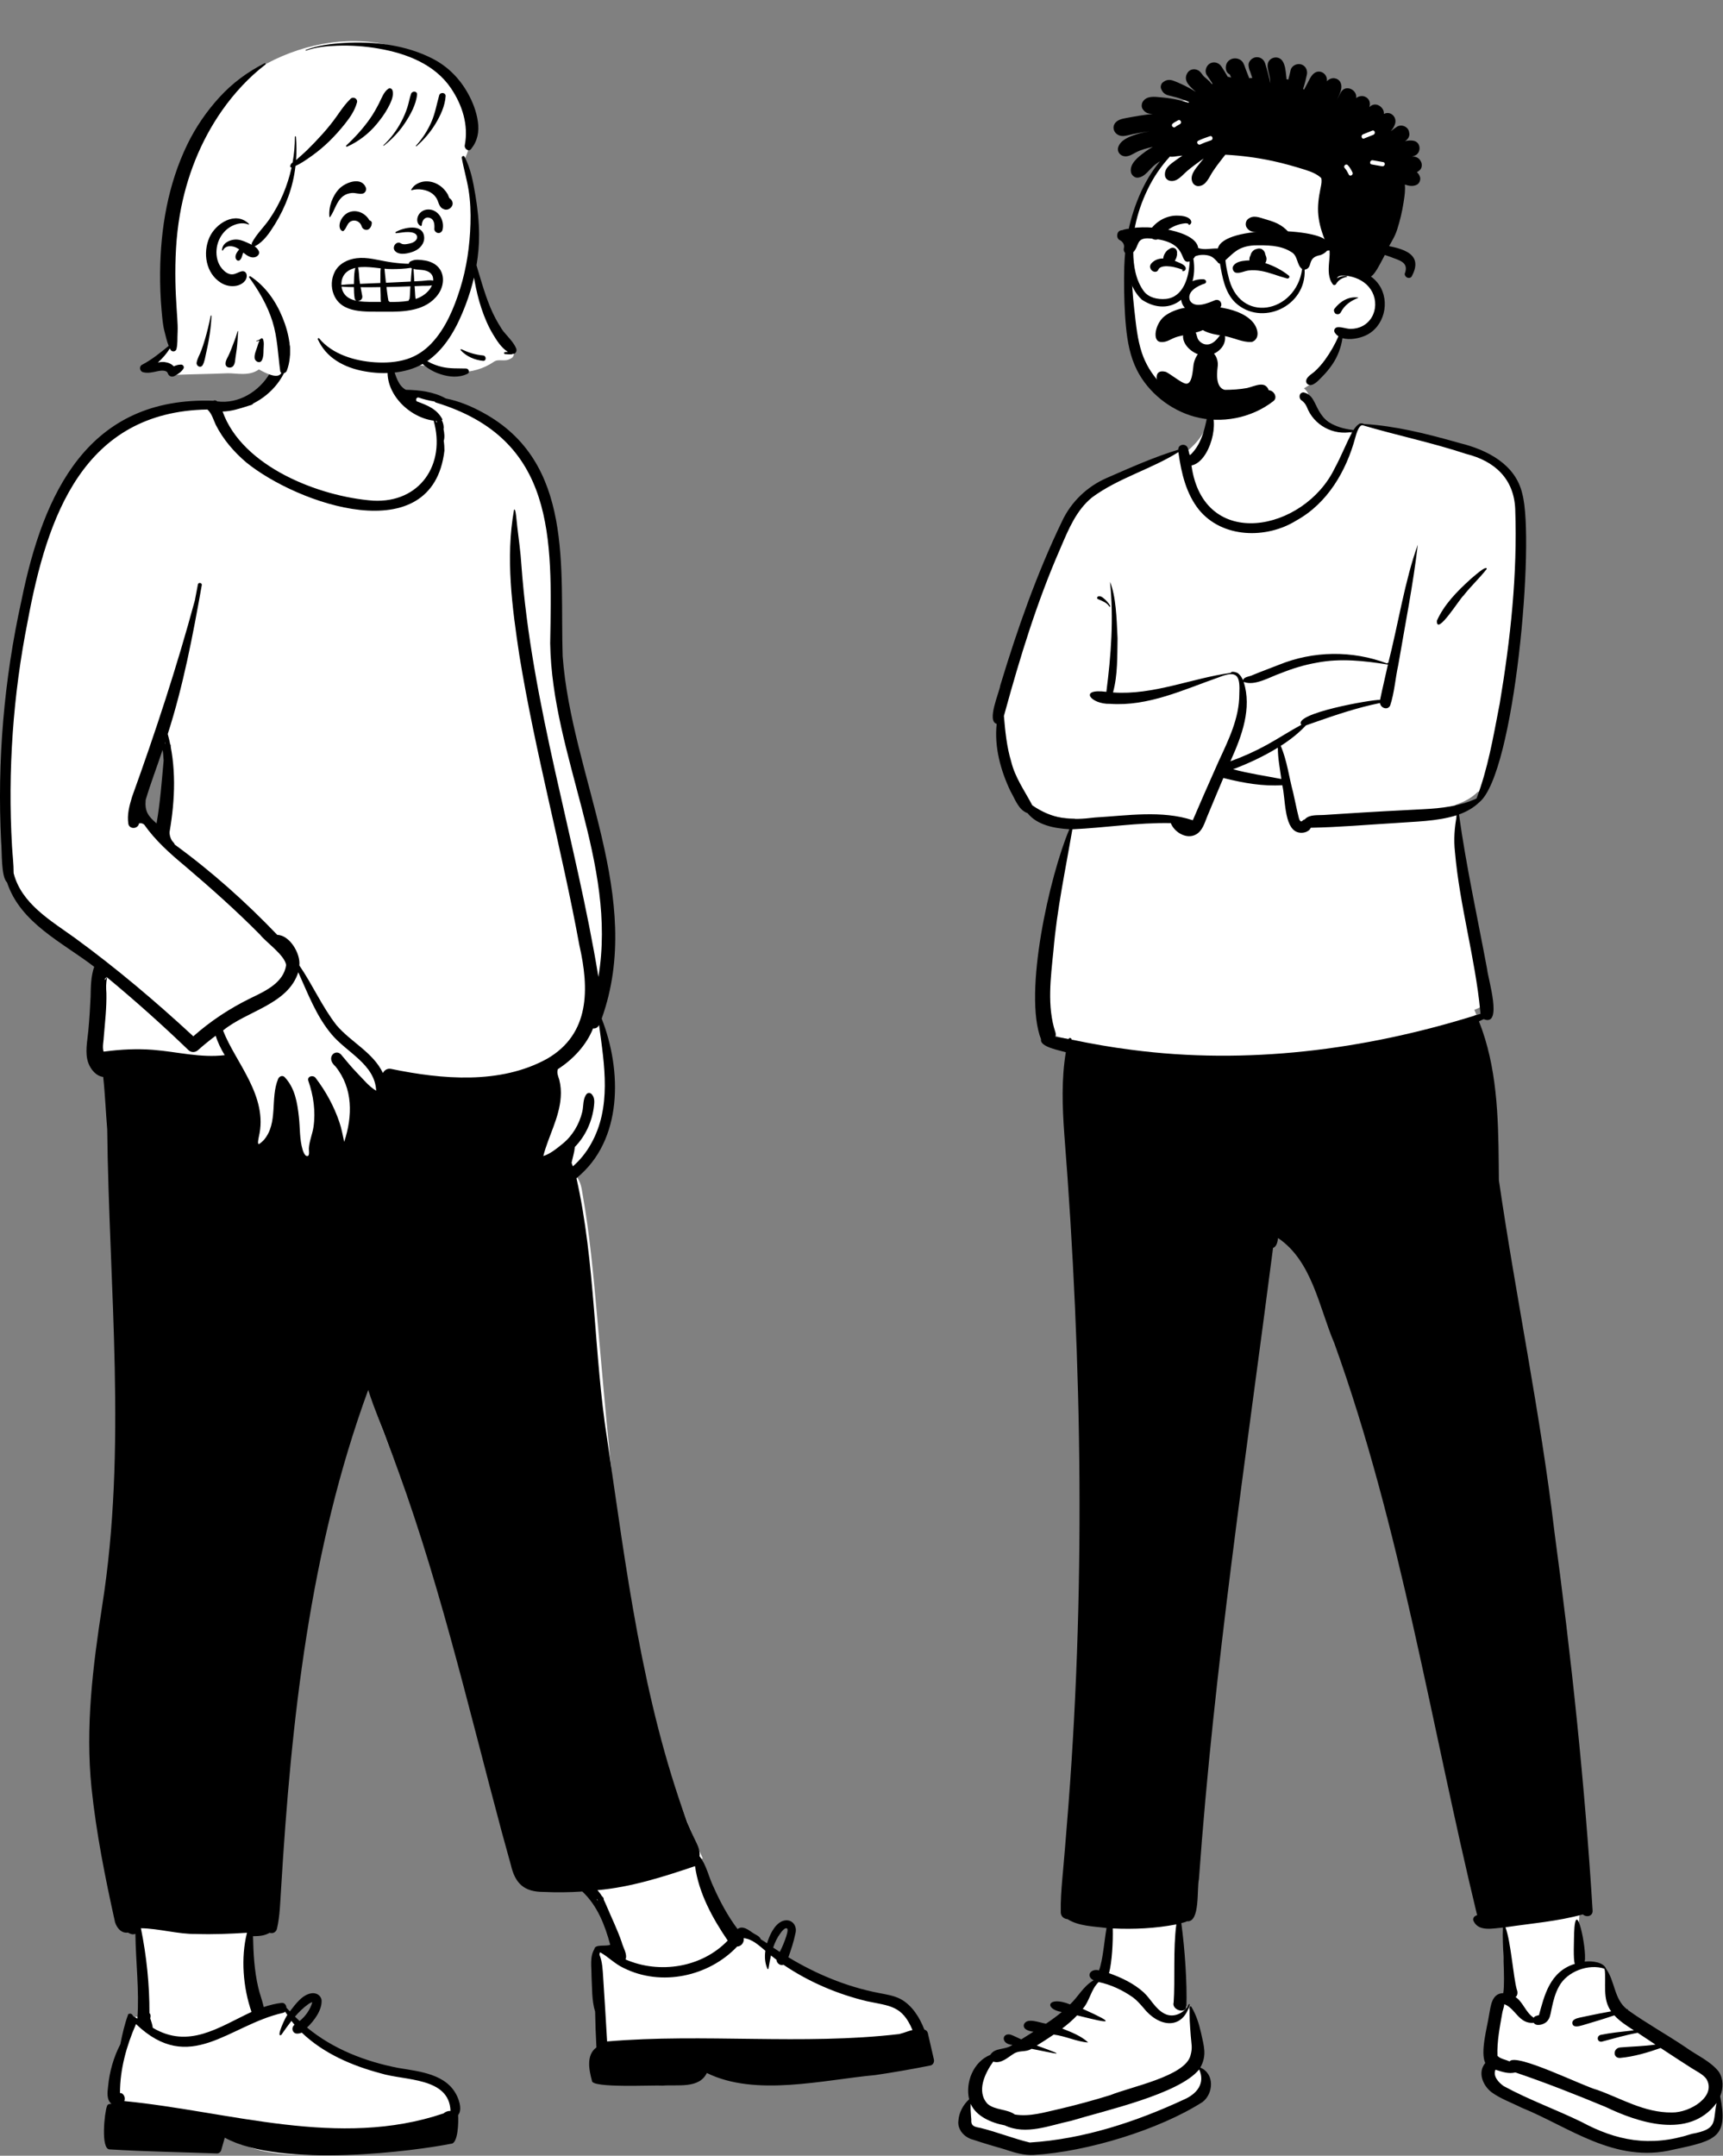 <svg width="2350" height="2939" viewBox="0 0 2350 2939" fill="none" xmlns="http://www.w3.org/2000/svg">
<rect x="0" y="0" width="2350" height="2939" fill="#808080" stroke="none"/>
<path fill-rule="evenodd" clip-rule="evenodd" d="M233.001 1018.54L231.586 1035.42L230.53 1033.44C230.38 1067.5 225.335 1101.93 219.771 1135.91C205.227 1123.95 193.271 1113.4 196.724 1092.98C205.47 1063.88 216.687 1035.49 225.755 1006.54L227.275 1014.13L233.261 1015.34L233.001 1018.54ZM1271.71 2812.67C1269.03 2800.84 1266.11 2788.31 1263.37 2776.45C1263.1 2775.44 1260.59 2775.22 1259.79 2774.95C1245.31 2739.49 1232.64 2731.41 1204.6 2726.58C1159.38 2718.4 1114.76 2700.66 1072.05 2674.38C1073.04 2670.46 1075.77 2663.71 1078.25 2656.49C1077.92 2656.61 1077.6 2656.7 1077.26 2656.77C1076.69 2656.88 1076.15 2656.9 1075.64 2656.87C1072.74 2663.67 1069.59 2669.65 1067.92 2671.85C1062.58 2668.41 1056.65 2664.63 1051.42 2660.97L1051.44 2660.9C1046.79 2657.68 1041.04 2653.69 1036.48 2651.21C1035.63 2646.49 1028.72 2645.03 1025.11 2641.91C1018.1 2636.91 1014.21 2634.32 1007.78 2640.72C993.918 2622.71 982.751 2603.66 971.773 2579.04C964.903 2564.65 961.528 2548.71 952.291 2535.86C952.468 2535.76 958.34 2533.93 958.484 2533.77C853.514 2301.17 836.696 2042.35 814.305 1793.73C809.366 1738.13 804.199 1682.02 794.571 1628.05C793.25 1619.87 792.064 1611.82 787.147 1605.31C846.137 1556.69 846.712 1462.46 818.139 1392.56C883.835 1215.3 755.06 1027.03 764.563 846.125C769.89 723.412 747.806 581.227 609.221 551.784C592.035 541.89 571.432 540.413 555.033 540.146C540.269 532.686 537.942 516.215 532.686 502.675L527.55 502.707C526.043 496.579 524.551 489.86 523.255 483.686C521.306 479.771 522.461 474.669 516.321 475.754C502.405 455.602 391.036 445.471 389.771 477.919C385.751 480.29 384.957 484.918 384.021 490.538C377.845 530.39 335.297 562.171 296.96 555.762L296.339 555.201C133.127 549.151 68.876 665.287 36.983 823.563C12.064 946.541 -3.775 1079.82 15.739 1203C34.804 1258.82 92.551 1285.68 137.227 1320.07C132.077 1333.05 131.596 1347.37 131.439 1361.42C130.85 1377.63 129.671 1393.98 128.237 1409.98C125.299 1430.25 120.543 1465.15 148.135 1467.52C158.824 1709.83 181.15 1951.51 147.035 2194.53C118.714 2328.93 129.556 2491.55 164.573 2623.05C166.593 2629.54 171.782 2635.39 178.41 2633.31C181.776 2635.49 184.405 2636.85 187.188 2634.8C188.828 2637.84 190.625 2640.76 192.568 2643.59C193.303 2679.71 197.398 2715.16 195.534 2751.52C192.754 2751.2 186.639 2748.14 184.263 2750.14L183.923 2752.91L181.661 2753.68C176.926 2767.05 173.955 2781.07 171.757 2792.39C162.176 2811.78 149.935 2846.1 156.761 2867.71C156.43 2868.09 154.592 2870.23 154.303 2870.56C152.672 2871.49 152.371 2872.74 151.973 2874.17C147.323 2875.92 146.846 2881.23 146.367 2886.67C144.038 2899.84 147.498 2911.81 148.687 2924.69L148.757 2924.6C148.757 2924.6 152.661 2929.13 152.667 2929.14C201.732 2932.12 250.047 2932.89 298.894 2934.64C302.58 2927.58 303.69 2918.04 306.46 2910.28C364.37 2952.66 464.705 2936.44 537.444 2926.04C566.984 2921.78 594.892 2917.75 619.635 2916.41C621.245 2916.19 621.36 2915.5 621.402 2914.85C621.645 2905.16 623.469 2895.21 622.559 2885.8C627.668 2880.83 625.339 2871.79 621.828 2863.84C608.917 2835.87 573.824 2832.81 545.392 2828.04C491.902 2817.66 448.89 2798.12 414.095 2768.27C416.436 2766.15 418.561 2764.07 420.497 2762.03C419.741 2761.53 418.985 2761.03 418.231 2760.52C416.4 2759.72 414.649 2758.89 413.043 2757.85C412.225 2758.31 411.2 2758.41 410.188 2757.84C406.691 2755.88 403.841 2752.99 400.519 2750.78C399.86 2751.73 399.198 2752.69 398.532 2753.7C395.346 2750.34 391.74 2746.54 388.589 2743.02C388.476 2742.04 388.732 2739.62 387.545 2739.35C378.587 2740.26 368.211 2743.28 358.84 2746.63C348.248 2711.82 342.113 2674.14 342.821 2638.56C353.237 2638.56 362.36 2638.46 370.127 2633.51C372.25 2634.08 375.208 2635.31 375.757 2631.97C378.909 2618.35 379.728 2603.92 380.521 2589.97C396.643 2326.07 421.207 2114.01 502.681 1890.45C510.505 1921.49 523.641 1953.78 535.595 1984.68C589.979 2113.82 629.159 2253.08 662.744 2388.63C675.958 2439.37 690.322 2495.12 704.509 2545.32C710.011 2569.46 721.195 2578.3 744.632 2578.1C762.692 2578.95 780.814 2578.69 798.947 2577.42C823.668 2599.96 833.805 2630.39 841.027 2657.79C835.01 2662.26 825.46 2660.58 818.425 2662.05C812.359 2671.83 814.458 2685.51 814.6 2697.57C815.552 2713.25 814.741 2730.06 819.303 2744.86C820.118 2761.05 820.219 2778.78 821.436 2797.6C808.034 2805.37 810.489 2822.55 814.94 2838.98C816.929 2843.16 888.959 2842.33 906.827 2842.16C927.823 2840.94 957.764 2846.3 964.649 2823.28C1014.64 2851.05 1090.68 2841.67 1148.92 2833.49C1191.18 2828.34 1229.47 2823.55 1270.98 2814.81C1271.41 2814.62 1272.01 2813.28 1271.71 2812.67V2812.67Z" fill="white"/>
<path fill-rule="evenodd" clip-rule="evenodd" d="M818.46 2661.6C829.724 2667.86 838.735 2677.62 850.56 2683.03C901.737 2708.68 966.525 2694.87 1005.52 2653.73C1011.02 2653.85 1015.44 2647.83 1014.27 2642.4C1025.97 2643.44 1035.19 2652.45 1043.9 2659.57C1042.71 2667.81 1043.26 2676.09 1046.59 2683.98C1046.85 2684.61 1047.98 2684.86 1048.12 2683.98C1049.13 2677.98 1050.17 2671.94 1051.53 2666.01C1053.99 2668.03 1056.48 2669.94 1059.02 2671.84C1059.24 2676.77 1064.38 2680.36 1068.58 2678.66C1103.04 2702.06 1141.98 2718.66 1182.43 2728.37C1214.08 2734.99 1230.51 2734.31 1244.55 2767.65C1239.35 2768.69 1234.23 2771.22 1226.41 2773.13C1094.09 2788.58 960.558 2771.93 828.03 2783.2C826.258 2754.05 824.673 2724.92 822.67 2695.78C821.965 2685.3 821.658 2674.72 817.59 2664.92C817.67 2663.72 817.86 2662.54 818.24 2661.62C818.31 2661.61 818.38 2661.61 818.46 2661.6ZM823.4 2589.83C823.828 2587.89 822.307 2586.26 820.8 2584.97C819.07 2582.05 817.1 2579.3 814.76 2576.98C860.717 2572.92 904.78 2558.77 947.95 2544.18C953.166 2581.31 971.678 2615.04 992.54 2645.67C957.131 2682.6 899.471 2691.59 853.12 2671.4C856.212 2664.58 849.578 2654.72 847.891 2647.67C842.077 2630.79 834.117 2614.65 827.22 2598.24C826.04 2595.53 824.8 2592.66 823.4 2589.83ZM813.94 2589.19C814.25 2589.41 814.57 2589.64 814.88 2589.84C815.07 2590.3 815.25 2590.76 815.44 2591.22C814.96 2590.7 814.47 2590.19 813.98 2589.69C813.97 2589.52 813.96 2589.36 813.94 2589.19ZM389.09 2742.34C390.01 2743.97 390.97 2745.58 391.97 2747.16C390.046 2748.36 375.545 2779.17 383.65 2774.24C388.15 2767.83 392.65 2761.37 397.5 2755.2C398.85 2757 400.24 2758.77 401.68 2760.5C396.69 2764.09 398.63 2772.5 405.24 2772.52C407.604 2772.53 409.437 2772.04 411.64 2771.22C441.221 2799.54 480.111 2816.29 519.26 2826.67C551.698 2836.85 612.799 2831.65 614.45 2877.9C611.15 2877.82 607.613 2878.89 605.1 2881.27C461.884 2929.75 313.921 2878.65 169.47 2864.49C171.463 2860.49 168.925 2853.26 163.64 2853.57C163.59 2821.18 172.541 2789.01 185.5 2759.53C258.997 2829.67 311.622 2761.06 385.76 2744.28C387.19 2743.99 388.29 2743.28 389.09 2742.34ZM426.98 2729.75C426.768 2729.75 426.228 2729.69 426.02 2729.75C423.037 2739.82 416.695 2748.89 408.62 2755.39C406.47 2753.42 404.36 2751.41 402.29 2749.37C407.68 2743.11 413.58 2737.32 420.41 2732.43C422.325 2731.12 424.562 2729.61 426.98 2729.75ZM141.2 1433.71C139.287 1426.71 141.451 1419.39 141.67 1412.27C143.31 1392.9 145.54 1373.38 145.11 1353.92C144.581 1346.92 144.433 1340.15 145.99 1333.31C145.516 1331.48 143.878 1335.82 143.39 1336.22C143.29 1335.67 143.16 1335.12 143.05 1334.57C143.83 1333.68 144.66 1332.9 145.56 1332.15C183.969 1363.93 221.194 1397.13 257.09 1431.72C260.81 1435.29 266.3 1435.07 270.05 1431.72C277.83 1424.76 285.89 1418.23 294.19 1412.08C297.06 1421.46 301.45 1430.15 306.47 1438.55C273.661 1442.56 241.287 1433.84 208.71 1431.29C186.865 1429.62 164.938 1430.65 143.24 1433.53C142.68 1433.61 141.8 1433.61 141.2 1433.71ZM213.53 1122.61C202.074 1112.71 197.273 1106.24 198.681 1090.64C205.457 1067.6 214.241 1045.19 221.74 1022.38C222.705 1027.2 222.787 1032.14 223.19 1037.02C220.54 1065.62 218.487 1094.32 213.53 1122.61ZM225.18 1014.37C225.02 1014.07 224.86 1013.77 224.69 1013.48C224.94 1012.71 225.19 1011.94 225.44 1011.17C225.35 1012.24 225.27 1013.3 225.18 1014.37ZM18.61 1190.41C18.68 1178.18 17.08 1165.87 16.37 1153.67C10.511 1051.05 17.695 947.679 37.78 846.863C64.268 704.324 113.338 561.19 282.9 558.283C288.848 563.668 290.936 571.975 294.25 579.113C304.243 598.894 318.921 616.024 335.75 630.333C405.5 687.107 589.96 751.92 606.162 614.374C606.2 610.102 605.91 605.593 605.22 601.083C606.75 596.352 606.04 590.423 604.96 585.102C605.69 581.293 604.57 576.923 602.64 572.812C602.96 572.543 603.26 572.243 603.52 571.913C595.908 557.381 582.859 552.626 568.369 547.153C566.37 545.153 568.14 541.013 571.21 542.093C577.96 544.463 584.9 546.062 591.94 547.272C592.92 547.443 593.54 547.953 593.85 548.602C758.289 598.378 752.913 733.824 750.386 876.984C752.876 1031.23 842.234 1176.03 816.16 1331.87C785.383 1143.82 724.844 960.932 711.104 769.973C710.071 752.848 707.529 735.938 705.599 718.903C704.613 711.728 703.537 691.631 701.08 694.992C689.343 760.668 698.512 828.147 708.359 893.533C730.071 1026.41 765.944 1156.43 790.22 1288.8C803.615 1347.65 805.054 1409.53 746.027 1443.56C682.227 1478.67 602.845 1471.62 533.91 1457.39C528.41 1456.09 524.25 1458.95 522.27 1462.89C508.812 1434.69 478.608 1420.81 458.95 1397.68C439.263 1372.45 426.383 1342.61 408.28 1316.24C410.12 1300.2 395.205 1274.91 378.18 1274.57C335.189 1229.69 288.69 1188.14 238.44 1151.54C237.71 1149.23 235.75 1147.93 234.37 1145.86C232.319 1142.38 230.987 1138.03 231.309 1134C238.938 1089.93 240.72 1044.2 228.79 1000.7C250.062 934.603 263.007 866.343 275.15 798.133C276.285 794.834 270.761 793.287 269.94 796.693C268.51 803.933 267.14 811.183 265.8 818.433C241.281 908.935 212.072 997.933 180.208 1086.08C176.49 1098.37 173.01 1110.64 175.11 1123.51C176.929 1131.02 188.308 1130.3 189.61 1122.6C192.156 1121.86 194.408 1122.52 196.4 1124.03C196.42 1124 196.43 1123.97 196.45 1123.95C211.696 1145.75 231.901 1163.77 252.46 1180.83C287.678 1210.77 322.22 1241.51 354.75 1274.37C362.479 1284.36 388.427 1302.2 390.261 1315.7C386.859 1339.75 361.965 1351.16 342.42 1360.56C313.986 1374.38 287.319 1391.87 263.67 1412.85C212.186 1365.25 158.547 1319.86 101.86 1278.55C69.35 1255.15 29.082 1231.95 18.61 1190.41ZM595.62 574.102C595.76 574.873 595.89 575.643 596.02 576.403C595.41 575.553 594.78 574.713 594.11 573.913C594.61 573.983 595.11 574.043 595.62 574.102ZM781.3 1590.15C780.75 1588.52 780.17 1586.9 779.59 1585.28C781.095 1578.05 783.363 1571.28 784.05 1563.67C798.63 1548.86 807.68 1528.68 810.1 1508.09C810.82 1502.04 811.24 1496.24 806.8 1491.51C805.17 1489.77 801.71 1489.58 800.11 1491.51C794.67 1498.06 796.08 1507.93 794.14 1515.92C790.059 1532.85 780.614 1548.8 767.08 1559.57C759.458 1565.8 749.725 1573.67 741 1576.06C747.809 1549.45 762.792 1524.12 764.778 1496.07C765.35 1487.85 764.83 1480.16 762.82 1472.16C761.326 1467.18 759.078 1462.85 760.85 1457.66C781.438 1444.37 799.63 1425.23 808.87 1402.1C812.157 1402.46 815.536 1401.01 817.02 1397.34C824.41 1452.03 834.38 1509.78 805.83 1559.93C799.433 1571.3 791.177 1581.62 781.3 1590.15ZM487.69 1463.52C479.652 1455.28 472.413 1446.37 465.02 1437.55C457.171 1429.41 443.784 1442.1 457.64 1454.01C481.787 1484.19 480.928 1521.82 469.46 1556.76C467.48 1547.78 465.9 1538.86 462.93 1530.05C455.56 1508.2 444.38 1487.84 430.43 1469.52C427.07 1465.11 418.37 1467.35 420.58 1473.67C427.55 1493.58 430.7 1515.61 427.54 1536.61C426.06 1546.4 421.84 1555.71 421.27 1565.65C421.08 1569.09 423.12 1577.79 417.69 1575.82C415.6 1575.06 413.74 1570.63 412.85 1567.81C408.415 1553.25 409.348 1537.83 407.65 1522.85C405.54 1503.39 402.29 1483.4 388.34 1468.62C385.28 1465.37 380.76 1467.46 379.31 1471C368.282 1497.61 379.691 1530.62 360.08 1553.96C359.1 1555.04 353.5 1560.51 352.59 1559.79C351.05 1558.57 352.71 1551.68 352.97 1550.08C366.454 1494.35 320.624 1448.09 304.25 1404.88C336.849 1378.07 392.659 1369.5 406.82 1325.54C420.031 1354.72 431.481 1385.6 452.42 1410.35C472.958 1434.93 511.468 1451.15 513.06 1487.05C503.255 1481.35 495.616 1471.51 487.69 1463.52ZM192.18 2628.87C217.375 2629.27 242.692 2637.09 267.67 2636.67C290.739 2637.49 313.838 2636.43 336.87 2635.03C328.168 2669.37 331.522 2709.64 343.03 2742.94C298.256 2763.89 257.487 2793.8 208.38 2764.59C207.84 2760.27 206.37 2755.98 204.95 2751.78C205.515 2749.46 205.945 2746.42 203.82 2744.58C203.937 2705.77 199.933 2666.92 192.18 2628.87ZM1073.67 2629.39C1076.64 2632.53 1066.05 2656.99 1063.5 2661.13C1060.48 2659.18 1057.49 2657.27 1054.52 2655.23C1056.88 2648.19 1060.06 2641.46 1064.68 2635.31C1065.93 2633.65 1070.86 2626.97 1073.67 2629.39ZM1265.4 2771.55C1264.91 2769.43 1262.88 2767.5 1260.67 2766.96C1254.31 2750.52 1244.13 2734.08 1228.38 2725.43C1218.87 2720.5 1208.33 2719.07 1197.96 2717.01C1154.44 2708.52 1113.07 2691.28 1075.28 2668.45C1078.99 2657.95 1082.47 2647.53 1084.7 2636.64C1088.34 2624.46 1078.65 2614.27 1066.5 2619.38C1055.82 2624.18 1049.36 2638.89 1046.18 2649.42C1043.49 2647.57 1040.65 2645.72 1037.73 2644.04C1036.21 2639.79 1031.19 2637.98 1027.32 2635.57C1021.29 2631.55 1013.19 2624.51 1005.94 2629.96C992.832 2612.48 982.326 2593.09 973.46 2573.16C966.495 2559.12 963.84 2543.15 954.08 2530.61C955.45 2521.93 950.138 2513.26 946.591 2505.54C943.3 2498.49 940.16 2491.36 937.2 2484.16C875.779 2317 853.926 2137.77 828.145 1962.36C809.601 1844.27 812.418 1723.11 786.25 1606.36C849.817 1554.67 848.31 1459.26 820.64 1388.73C879.747 1223.55 779.531 1059.12 767.42 894.583C763.531 774.507 783.509 630.322 658.685 562.534C642.88 553.813 625.902 546.774 608.14 543.283C591.705 534.04 572.118 531.788 553.51 531.423C543.009 525.72 540.028 512.63 536.259 502.113C535.23 498.323 532.92 494.053 532.51 490.173C532.47 489.833 531.95 489.693 531.86 490.083C517.285 528.501 554.038 568.644 591.43 573.483C608.288 632.94 572.829 685.949 508.928 682.581C434.939 677.032 330.346 636.203 303.6 561.053C315.393 560.833 326.617 557.153 337.74 553.652C340.31 552.476 343.888 552.652 345.47 550.043C371.037 537.192 390.76 513.019 395.02 484.602C394.84 484.743 394.53 484.953 394.04 485.263C394.48 484.983 394.88 484.683 395.24 484.373C395.6 480.013 395.65 475.653 395.23 471.283C393.27 469.513 390.49 468.553 387.26 469.203C377.42 471.183 377.22 481.553 375.64 489.333C374.22 496.343 371.56 502.793 367.98 508.973C353.397 533.757 325.499 551.001 296.31 547.253C294.98 546.053 293.11 545.463 291.3 546.062C291.43 546.173 291.57 546.283 291.7 546.383C120.275 540.091 59.115 671.779 29.262 818.736C5.407 926.576 -4.006 1037.63 1.55 1147.94C2.909 1160.7 1.232 1195.46 9.56 1202.96C27.864 1258.63 85.225 1284.79 128.48 1318.08C123.917 1331.17 123.816 1345.1 123.58 1358.81C122.9 1374.48 121.85 1390.14 120.42 1405.77C119.13 1419.87 115.44 1435.7 120.55 1449.42C123.81 1458.08 131.108 1467.11 140.76 1468.26C143.356 1491.92 144.199 1515.86 146.24 1539.53C148.68 1756.37 173.47 1974.37 139.247 2190.02C126.637 2271.92 116.259 2354.87 124.85 2437.74C131.297 2499.31 143.491 2560.22 156.889 2620.58C159.33 2628.56 165.64 2636.15 174.54 2634.78C177.608 2636.64 181.343 2638.07 184.67 2636.45C185.137 2675.02 190.134 2713.52 187.37 2752.11C185.52 2751 183.65 2749.91 181.77 2748.85C180.689 2746.54 178.526 2744.31 175.92 2745.69C175.35 2745.43 174.61 2745.93 174.74 2746.52C169.987 2759.41 166.786 2773.43 164.149 2786.97C154.894 2804.78 149.279 2824.63 147.41 2844.69C146.493 2852.52 145.154 2862.64 152.03 2868.24C149.642 2868.33 146.676 2868.52 145.96 2871.3C142.577 2879.6 137.05 2930.61 149.61 2930.38C198.27 2933.35 247.15 2934.14 295.87 2935.89C298.52 2935.99 301.05 2933.94 301.73 2931.43C303.28 2925.74 304.95 2920.08 306.57 2914.41C383.92 2956.86 568.639 2932.13 615.24 2922.65C624.84 2922.65 625.462 2892.75 624.84 2883.63C630.26 2876.76 626.86 2865.26 623.53 2858C609.479 2827.52 572.675 2824.26 543.5 2819.38C498.482 2810.71 454.377 2793.7 418.79 2764.26C428.394 2755.15 439.778 2740.09 438.551 2726.35C437.27 2720.37 431.9 2717.05 426.02 2717.41C412.629 2718.53 402.879 2732.63 395.33 2742.29C393.75 2740.62 392.2 2738.94 390.66 2737.24C390.49 2733.65 388.1 2730.15 383.92 2730.65C375.64 2731.64 367.59 2733.66 359.71 2736.34C357.76 2727.27 354.16 2718.41 352.15 2709.3C346.843 2686.47 345.592 2663.12 345.09 2639.73C354.761 2639.58 360.317 2639.11 367.83 2635.13C371.91 2636.33 376.53 2634.82 377.79 2629.35C381.9 2611.58 382.12 2593.22 383.37 2575.06C397.268 2344.79 422.31 2112.88 502.21 1894.95C510.544 1921.22 521.517 1946.55 530.9 1972.45C596.445 2143.26 637.197 2321.98 684.55 2498.34C688.56 2513.15 692.63 2527.94 696.8 2542.7C702.622 2567.87 714.82 2579.46 741.561 2579.35C759.12 2580.17 776.715 2579.97 794.26 2578.8C814.99 2598.4 825.027 2624.6 832.29 2651.39C826.998 2654.04 811.343 2650.15 810.65 2657.32C804.086 2668.07 806.885 2681.94 806.759 2693.95C807.733 2710.07 806.902 2727.15 811.689 2742.59C811.957 2758.86 812.597 2775.13 813.46 2791.39C799.143 2801.73 803.429 2822.3 807.36 2836.85C806.548 2847.17 891.865 2842.52 904.02 2843.43C924.032 2841.78 953.52 2848.01 964.11 2826.23C1030.48 2858.91 1122.45 2835.64 1193.93 2829.02C1219.11 2825.32 1244.18 2820.95 1269.13 2815.96C1272.75 2815.23 1274.5 2811.1 1273.75 2807.82C1271.01 2795.72 1268.19 2783.64 1265.4 2771.55Z" fill="black"/>
<path fill-rule="evenodd" clip-rule="evenodd" d="M664.617 424.844C660.653 418.982 651.108 376.442 645.011 369.899C645.471 344.769 652.418 257.762 632.575 218.65C636.749 214.429 647.841 178.074 645.011 164.331C654.359 135.549 594.306 89.836 571.451 77.483C465.23 20.524 311.308 83.397 263.001 188.912C233.972 252.457 233.437 323.603 230.155 391.978C229.767 406.614 228.422 421.364 228.437 435.982C230.536 448.827 240.721 461.908 233 472.589C224.471 478.488 207.233 492.86 214.908 501.01C219.406 504.755 226.591 502.582 231.472 506.183C233.957 507.573 235.507 510.62 238.413 511.083C264.959 510.075 283.691 509.989 310.319 508.913C321.976 508.531 339.727 513.462 353.107 503.646C399.845 529.642 380.295 491.927 389.746 465.075C418.526 474.806 475.856 505.837 506.533 506.839C531.462 509.92 554.773 495.402 579.281 498.707C609.728 510.018 645.41 512.533 673.299 493.395C680.259 488.383 688.002 494.189 696.774 488.776C713.823 480.623 673.221 433.889 664.617 424.844Z" fill="white"/>
<path fill-rule="evenodd" clip-rule="evenodd" d="M629.822 215.312C629.444 213.141 632.435 211.522 633.592 213.722C641.997 229.703 645.364 248.211 648.341 265.863C651.348 283.701 653.335 301.613 653.445 319.721C653.529 333.65 652.264 347.74 649.889 361.679L650.178 362.671V362.671C650.711 364.493 651.25 366.314 651.794 368.133L652.614 370.861C654.2 376.099 655.702 381.361 657.331 386.586C660.732 397.491 664.313 408.427 668.699 418.98C672.979 429.278 678.184 439.209 684.371 448.491C690.334 457.439 699.797 465.005 703.998 474.943C705.462 478.406 703.297 482.984 699.253 482.431C698.99 482.748 698.589 482.978 698.045 483.026C694.905 483.3 691.962 483.039 688.829 482.745C687.08 482.581 687.083 480.19 688.829 480.026C690.16 479.901 691.456 479.791 692.751 479.716C683.791 474.407 677.399 464.04 672.288 455.553C665.72 444.649 660.759 432.735 656.715 420.687C652.562 408.317 649.621 395.689 647.258 382.867C646.987 381.391 646.729 379.914 646.481 378.435C643.495 391.128 639.65 403.589 635.093 415.565L634.455 417.232C623.949 444.466 609.721 471.961 586.056 489.961C584.982 490.777 583.885 491.552 582.779 492.31L584.125 493.082C585.465 493.847 586.785 494.581 588.076 495.183C592.858 497.414 598.049 499.115 603.184 500.32C613.79 502.811 624.928 502.097 635.748 502.444C639.297 502.558 641.316 507.879 637.688 509.607C625.737 515.298 612.829 514.09 600.493 510.086C594.389 508.103 588.661 505.328 583.362 501.705C581.171 500.208 578.627 498.36 576.479 496.224C552.812 509.466 523.396 510.948 497.054 506.212C483.365 503.75 470.1 499.255 458.429 491.566C447.203 484.172 439.201 474.81 433.488 462.681C432.981 461.606 434.39 460.267 435.255 461.318C453.2 483.113 484.082 492.207 511.25 493.937C525.746 494.861 540.575 494.093 554.512 489.756C567.733 485.64 579.077 478.096 588.549 468.063C607.748 447.726 619.252 420.06 627.514 393.731C636.502 365.088 640.782 334.952 641.665 304.976C642.112 289.789 641.549 274.474 639.164 259.455C636.798 244.56 632.407 230.144 629.822 215.312ZM360.771 86.282C362.042 85.636 362.937 87.317 361.859 88.144C339.482 105.305 319.442 127.065 303.222 150.096C273.309 192.573 254.125 241.727 245.291 292.803C240.075 322.966 238.713 353.586 239.234 384.151C239.441 396.292 240.134 408.397 240.905 420.505L241.776 433.927C242.181 440.18 242.518 446.38 242.257 452.664L242.186 454.116C241.772 461.428 242.491 468.799 240.657 475.932C239.716 479.59 234.557 480.166 232.689 476.973C232.323 476.348 231.981 475.703 231.649 475.052C227.271 482.192 221.601 488.575 215.31 494.277C218.317 493.637 221.353 493.229 224.47 493.602C229.411 494.194 233.843 496.102 236.979 499.446C240.092 498.043 243.293 497.077 246.974 497.057C249.685 497.043 251.718 500.248 250.171 502.629C247.085 507.381 242.779 510.045 237.886 512.678C234.419 514.544 230.28 512.948 229 509.258L228.926 509.034C227.485 504.366 219.821 505.12 216.205 505.842L215.141 506.059C208.41 507.46 201.837 509.252 194.98 507.404C190.557 506.211 189.401 499.553 193.665 497.343C207.135 490.363 218.443 480.987 230.064 471.573C227.498 465.282 226.041 458.253 224.361 451.856C221.996 442.852 221.305 433.164 220.451 423.915C218.828 406.33 218.209 388.554 218.383 370.9C218.972 311.272 229.17 251.459 255.219 197.464C266.631 173.811 281.623 151.924 299.344 132.551C316.96 113.292 337.535 98.084 360.771 86.282ZM339.916 378.296C339.225 377.338 340.574 376.071 341.52 376.692C362.001 390.145 376.214 410.573 385.385 433.014C394.463 455.231 400.037 482.444 391.084 505.612C389.659 509.302 382.834 510.672 382.135 505.612C379.014 483.016 378.529 460.388 371.666 438.42C364.862 416.643 353.22 396.701 339.916 378.296ZM324.036 451.652C324.148 451.253 324.8 451.322 324.772 451.752C324.259 459.72 323.911 467.785 322.909 475.709C322.422 479.56 321.778 483.386 321.23 487.228C320.668 491.168 320.753 495.146 318.462 498.511C315.426 502.972 307.36 501.717 307.631 495.578C307.818 491.343 309.764 488.625 311.587 484.908C312.756 482.525 313.775 480.062 314.758 477.587L316.218 473.875C319.12 466.514 321.897 459.277 324.036 451.652ZM287.361 430.545C287.485 429.918 288.496 430.069 288.466 430.694C287.919 441.972 286.647 453.123 284.655 464.236C283.747 469.301 282.688 474.338 281.567 479.361L281.084 481.513C279.886 486.803 279.113 493.022 276.429 497.748C273.747 502.471 267.379 499.041 268.204 494.28C269.168 488.722 272.579 483.131 274.562 477.793C276.392 472.865 277.992 467.85 279.487 462.811C282.634 452.204 285.215 441.398 287.361 430.545ZM355.657 461.855L355.896 461.61C356.828 460.597 358.218 461.272 358.663 462.341C360.485 466.722 359.573 471.888 359.443 476.539L359.419 477.554C359.322 482.265 359.389 486.678 357.253 491.027C354.659 496.308 347.824 493.028 347.295 488.33C346.717 483.203 349.142 478.184 350.708 473.382C351.703 470.33 352.428 467.156 353.941 464.386C352.647 464.609 351.355 465.056 350.172 465.379C349.642 465.522 349.442 464.744 349.948 464.564C351.904 463.872 354.112 463.352 355.657 461.855V461.855ZM628.316 477.402C627.691 476.703 628.47 475.772 629.281 476.15C639.021 480.699 648.131 483.658 658.878 484.627C663.535 485.047 663.564 492.363 658.878 491.939C647.662 490.929 635.907 485.9 628.316 477.402ZM285.641 323.709C294.216 304.42 321.344 287.309 339.535 305.247C339.876 305.582 339.529 306.313 339.034 306.108C327.719 301.419 313.867 307.383 306.036 315.913C299.823 322.679 296.09 331.367 295.349 340.524C294.608 349.689 296.799 359.255 302.886 366.344C306.079 370.063 310.391 373.583 315.465 374.03C320.588 374.481 324.858 370.873 329.701 369.893C333.352 369.155 336.108 371.446 336.466 375.045C337.255 382.988 329.347 388.319 322.492 389.614C315.118 391.006 307.592 389.485 301.238 385.489C280.716 372.583 276.289 344.748 285.641 323.709ZM478.186 134.646C481.915 131.082 488.258 134.625 486.882 139.709C483.956 150.529 477.737 159.674 470.847 168.354C464.218 176.705 457.116 184.73 449.504 192.199C441.942 199.619 433.726 206.485 425.091 212.618L422.49 214.46C416.371 218.774 409.888 223.137 403.038 226.244C401.384 240.494 398.148 254.554 393.252 268.015C388.537 280.977 382.537 293.504 375.267 305.227L374.223 306.906C367.543 317.613 359.509 329.578 348.173 335.447C347.833 335.624 347.492 335.732 347.156 335.795C349.692 337.486 351.835 339.613 353.109 342.669C354.505 346.015 351.587 349.172 348.79 350.277C342.875 352.614 337.105 348.658 331.788 344.438C331.563 344.944 331.351 345.455 331.169 345.97C329.98 349.34 329.63 352.784 326.564 355.02C325.107 356.083 323.312 355.132 322.395 353.928C319.389 349.978 322.501 344.597 325.144 341.369C325.51 340.923 325.888 340.499 326.277 340.092C325.16 339.271 324.07 338.543 323.014 337.984C316.805 334.696 307.601 334.113 304.026 341.392C303.752 341.951 302.891 341.662 302.891 341.084C302.9 332.143 312.059 327.287 320.007 326.627C325.814 326.145 331.431 328.182 336.658 330.553L337.633 331.001C339.578 331.904 341.582 332.756 343.5 333.709C343.188 332.886 343.193 331.918 343.684 330.958C349.695 319.219 360.017 309.673 367.461 298.801C374.843 288.015 381.181 276.472 386.24 264.419C391.15 252.72 394.997 240.654 397.687 228.347C396.801 228.53 395.802 227.741 395.865 226.816C396.015 224.578 397.11 222.562 399.033 221.703C401.151 210.127 402.232 198.355 402.169 186.488C402.164 185.568 403.497 185.601 403.575 186.488C404.511 197.039 404.587 207.693 403.8 218.285C408.802 213.683 414.077 209.308 418.893 204.584C426.14 197.476 433.151 190.178 439.914 182.609C446.814 174.887 453.336 166.881 459.3 158.41L462.421 153.968C467.22 147.158 472.149 140.419 478.186 134.646ZM468.777 58.62C509.933 56.051 553.887 61.109 590.855 80.428C611.158 91.037 626.851 107.072 638.064 127.027C644.759 138.943 649.838 152.138 651.762 165.704C653.738 179.643 651.418 192.072 642.518 203.152C638.983 207.552 633.029 202.637 633.9 198.135C639.228 170.591 630.586 143.377 615.259 120.574C593.018 87.484 554.177 72.785 516.36 66.228C497.78 63.008 478.935 61.662 460.085 62.317C445.714 62.817 430.972 64.156 417.334 68.991C416.759 69.195 416.53 68.299 417.084 68.088C433.352 61.875 451.512 59.698 468.777 58.62ZM529.815 120.903C531.934 119.56 534.526 120.938 535.254 123.117C537.822 130.799 532.44 140.948 528.84 147.596C524.766 155.119 519.527 162.153 514.117 168.76C503.294 181.974 489.069 193 473.459 199.93C472.503 200.355 471.389 199.201 472.266 198.385C484.344 187.138 495.295 175.08 504.775 161.553C509.433 154.906 513.318 147.894 517.028 140.691C520.348 134.245 523.47 124.925 529.815 120.903ZM599.032 129.953C600.386 125.225 608.098 126.03 607.779 131.137C606.954 144.33 600.73 157.573 593.967 168.754C587.003 180.267 578.184 190.527 568.075 199.388C567.577 199.825 566.895 199.152 567.346 198.659C576.068 189.111 583.113 178.235 588.33 166.399C593.541 154.58 595.508 142.248 599.032 129.953ZM560.703 127.817C562.178 123.706 569.238 124.011 568.805 128.914C567.615 142.392 559.705 156.517 552.379 167.649C544.605 179.46 534.682 189.865 523.592 198.604C523.177 198.931 522.59 198.389 522.995 198.007C532.956 188.622 541.034 177.781 547.429 165.689C550.693 159.519 553.431 153.094 555.593 146.457C557.593 140.317 558.532 133.869 560.703 127.817Z" fill="black"/>
<path fill-rule="evenodd" clip-rule="evenodd" d="M486.427 352.019C501.197 350.223 515.513 354.754 529.951 357.038C537.575 358.244 545.207 359.144 552.922 359.478C554.474 359.546 556.026 359.586 557.579 359.618C557.724 358.248 558.489 356.99 560.146 356.237C563.544 354.693 566.263 353.997 569.994 354.146C573.409 354.281 576.836 354.633 580.198 355.25C586.304 356.372 592.437 358.918 596.904 363.341C607.24 373.576 605.667 390.016 597.68 401.163C581.179 424.199 551.061 425.268 525.267 424.968L522.887 424.936C499.401 424.6 465.798 428.109 455.128 401.33C451.204 391.482 451.749 380.067 456.554 370.622C462.284 359.356 474.346 353.489 486.427 352.019ZM559.79 390.374L559.58 390.382C548.751 390.8 537.925 391.095 527.09 391.286C527.414 394.075 527.745 396.864 528.124 399.647C528.42 401.836 528.738 404.023 529.069 406.208C529.209 407.133 529.724 408.569 529.578 409.485L529.526 409.847V409.847C530.082 410.099 530.587 410.505 530.962 411.095C531.093 411.299 531.188 411.504 531.282 411.709C539.694 411.775 548.746 411.612 557.321 410.08L557.338 409.893V409.893C557.494 408.795 557.95 408.056 558.555 407.549C559.158 404.048 559.103 400.318 559.336 396.844C559.481 394.687 559.638 392.531 559.79 390.374ZM518.815 391.434C511.01 391.567 503.202 391.67 495.399 391.574L491.856 391.52V391.52C492.604 395.542 493.418 399.55 494.095 403.599C494.801 407.819 491.095 410.502 487.887 410.394C488.247 410.453 488.606 410.514 488.967 410.565C498.989 411.985 509.395 411.608 519.566 411.597C519.018 408.396 519.24 404.785 519.158 402.113L519.143 401.7C518.987 398.276 518.878 394.855 518.815 391.434ZM465.8 390.696C466.071 392.788 466.598 394.835 467.386 396.74C470.718 404.792 478.356 408.549 486.437 410.131C485.035 409.646 483.922 408.48 483.641 406.483C482.94 401.518 482.688 396.47 482.669 391.428C477.037 391.376 471.367 391.255 465.8 390.696ZM589.162 388.977C585.152 389.925 580.492 389.491 576.558 389.67C572.872 389.838 569.185 389.984 565.499 390.134C565.673 392.655 565.842 395.176 566.026 397.696C566.263 400.954 566.286 404.396 566.908 407.64C574.326 405.102 580.973 401.034 585.959 394.527C587.201 392.907 588.314 391.004 589.162 388.977ZM484.733 365.229C478.058 366.813 471.74 370.159 468.345 376.281C466.33 379.913 465.443 384.218 465.614 388.461C471.255 387.803 476.994 387.553 482.705 387.347C482.724 386.316 482.748 385.286 482.779 384.259L482.867 381.626C483.023 376.603 483.101 370.297 484.733 365.229ZM519.282 365.842L516.344 365.511C508.182 364.579 500.024 363.601 491.862 364.162C490.681 364.243 489.482 364.372 488.28 364.549C489.722 369.766 489.601 375.894 490.204 381.058C490.437 383.055 490.731 385.036 491.057 387.009L492.473 386.942V386.942C501.231 386.467 509.998 386.174 518.763 385.826C518.762 384.176 518.771 382.526 518.797 380.875L518.83 379.224C518.93 375.007 518.658 370.257 519.282 365.842ZM560.268 365.172C551.719 366.555 542.884 366.849 534.487 366.86C531.134 366.864 527.781 366.657 524.431 366.36C524.649 368.148 524.763 369.956 524.927 371.719C525.258 375.282 525.636 378.839 526.047 382.393L526.414 385.502V385.502C537.187 385.013 547.96 384.483 558.73 383.935L560.25 383.854V383.854L560.676 377.878C560.966 373.893 561.286 369.909 561.736 365.942L561.398 365.819V365.819C561.001 365.656 560.624 365.431 560.268 365.172ZM563.98 366.656C564.451 372.29 564.712 377.948 565.058 383.592L572.159 383.212C573.342 383.147 574.525 383.081 575.709 383.013C580.31 382.747 586.222 381.351 590.771 382.653C591.119 378.509 589.936 374.471 586.204 371.687C579.652 366.797 571.309 368.538 563.98 366.656ZM539.72 316.286C550.294 310.217 576.823 304.015 578.503 323.085C579.276 331.86 572.766 339.132 565.164 342.376L564.879 342.496C557.749 345.433 545.112 348.751 538.942 342.381C533.807 337.079 540.618 327.573 546.999 331.917C550.278 334.148 557.18 332.504 560.84 331.442L561.069 331.375C565.017 330.212 570.282 326.49 568.649 321.617C567.204 317.306 561.056 316.519 557.205 316.379C551.458 316.173 545.864 317.51 540.169 317.945C539.267 318.015 538.989 316.705 539.72 316.286ZM583.519 285.621C597.87 284.948 606.797 300.651 603.497 313.518C602.927 315.738 600.449 317.917 598.057 317.668L597.454 317.612C597.148 317.583 596.84 317.544 596.558 317.466C594.286 316.835 592.251 314.468 592.416 312.014L592.46 311.299C592.795 305.22 592.137 298.217 584.93 296.746C578.817 295.497 575.404 301.394 575.331 306.821C575.318 307.785 574.237 308.458 573.387 307.94C568.968 305.245 568.203 299.883 569.891 295.266C572.03 289.416 577.384 285.909 583.519 285.621ZM477.024 288.989C487.467 285.497 498.734 291.076 503.791 300.329C505.565 300.844 507.336 302.214 507.09 304.313C506.734 307.331 506.198 309.234 504.11 311.523C500.843 315.104 494.725 313.273 493.367 308.865L493.31 308.666C491.767 302.968 485.509 299.209 479.808 301.203C473.148 303.533 473.341 310.582 468.669 314.689C468.12 315.172 467.462 315.249 466.804 314.93C461.842 312.527 462.733 305.294 464.502 301.155C466.823 295.723 471.332 290.891 477.024 288.989ZM462.801 257.207C471.264 248.553 493.331 240.179 499.12 256.159C500.223 259.203 497.875 263.307 494.713 263.938C489.535 264.971 484.941 262.718 479.797 263.122C475.633 263.451 471.29 264.846 467.96 267.431C458.74 274.591 456.711 286.702 450.286 295.815C449.974 296.259 449.366 296.072 449.309 295.549C447.846 282.281 453.532 266.684 462.801 257.207ZM573.167 248.688C578.783 246.7 585.142 246.87 590.787 248.633C596.474 250.41 601.694 253.785 605.716 258.194C607.541 260.195 609.23 262.404 610.584 264.755C611.304 266.001 612.06 268.575 612.878 270.108C617.301 272.668 619.192 278.501 615.232 282.65L615.053 282.832L614.523 283.359C612.394 285.471 609.184 286.386 606.278 285.543C599.775 283.657 598.984 278.524 596.733 273.075C595.246 269.476 592.698 266.292 589.609 263.952C582.309 258.426 570.339 256.665 561.55 259.27C561.082 259.409 560.532 258.811 560.866 258.378C562.531 256.216 563.491 254.441 565.721 252.697C567.984 250.927 570.455 249.648 573.167 248.688Z" fill="black"/>
<path fill-rule="evenodd" clip-rule="evenodd" d="M1323.79 2865.57C1317.9 2841.8 1326.56 2822.83 1351.41 2808.83C1353.55 2803.17 1401.58 2784.82 1439.74 2757.89C1474.03 2733.7 1498.9 2700.48 1499.94 2698.64C1499.94 2698.64 1507.65 2680.71 1508.53 2672.61C1512.74 2633.79 1510.31 2608.34 1512.91 2596.26C1495.37 2593.96 1452.26 1455.03 1459.23 1417.28C1447.81 1414.77 1435.7 1412.13 1424.82 1405.69C1423.95 1405.46 1425.37 1402.94 1425.33 1402.47C1398.02 1348.84 1439.92 1166.51 1466.18 1116.03C1445.33 1115.49 1417.86 1112.65 1404.95 1095.24C1398.84 1093.23 1394.98 1089.72 1392.02 1084.09C1388.6 1078.73 1385.43 1073.1 1382.58 1067.33C1368.68 1038.46 1360.11 1006.41 1364.75 974.611C1363.86 974.331 1359.31 974.302 1359.09 973.029C1358.64 965.21 1360.08 958.321 1362.43 950.937C1386.29 867.763 1415.01 785.875 1452.97 707.57C1472 665.659 1511.36 650.366 1552.14 634.632C1571.76 626.922 1591.39 618.025 1611.86 612.975C1612.12 611.543 1610.9 607.184 1613.58 607.539C1616.9 608.231 1616.24 613.56 1617.47 616.55C1664.82 577.788 1634.79 557.814 1663.34 536.585C1692.88 521.25 1728.91 520.627 1761.48 523.946C1773.5 524.294 1783.11 529.71 1785.95 541.807C1796.28 566.835 1820.48 585.256 1846.88 590.903C1849.07 587.019 1855.06 575.88 1858.42 579.396C1896.56 580.698 1954.37 594.698 1990.07 605.172C2025.9 614.323 2062.15 631.031 2071.52 669.966C2088.53 739.347 2061.47 1024.48 2017.08 1079.39L2015.64 1079.42C2007.77 1087.47 1997.07 1093.37 1984.95 1097.33C1985.23 1123 1993.32 1148.07 1997.34 1173.17C2006.41 1218.7 2013.38 1264.29 2023.47 1310.06C2023.52 1315.16 2042.73 1384.95 2023.79 1370.96C2019.88 1372.88 2015.09 1374.97 2010.88 1376.77C2031 1422.64 2040.21 1496.64 2038.79 1553.31C2038.43 1587.05 2039.83 1616.61 2047.39 1651.17C2103.39 1943.95 2152.76 2598.82 2153.92 2607.58C2154.99 2615.94 2147.9 2661.36 2153.92 2673.34C2159.26 2683.98 2182.04 2677.7 2186.4 2681.8C2197.72 2700.24 2192.54 2711.98 2201.82 2730.39C2206.58 2734.65 2217.23 2743.97 2220.72 2750.52C2227.79 2757.33 2344.88 2834.17 2340.13 2845.83C2340.13 2845.83 2340.66 2851.42 2340.84 2852.63C2350.83 2910.72 2334.2 2910.24 2280.42 2918.78C2201.86 2932.64 2143.15 2905.98 2076.75 2870.35C2054.69 2855.47 2023.33 2827.06 2033.53 2793.41C2033.82 2791.36 2039.87 2755.96 2042.27 2737.99C2042.27 2737.99 2035.76 2723.6 2060.95 2725.4C2056.81 2720.85 2047.71 2661.95 2050.81 2654.16C2052.78 2634.09 2049.72 2615.88 2050.69 2595.22C2040.14 2596.01 1854.93 1717.87 1738.76 1663.3C1738.04 1669.13 1739.43 1679.99 1731.69 1681.08C1695.76 1961.43 1609.36 2589.49 1605.4 2590.59C1611.35 2622.61 1611.17 2696.82 1611.28 2728.61C1612.19 2729.46 1616.38 2733.19 1617.05 2734.1C1617.19 2733.86 1619.91 2736.58 1620.05 2736.65L1620.42 2735.81C1632.66 2763.41 1650.49 2791.83 1634.73 2818.88C1646.43 2818.02 1644.55 2840.54 1645.07 2850.9C1638.41 2871.17 1448.97 2925.88 1406.64 2928.48C1392.73 2930.9 1327.96 2910.3 1315.49 2907.34C1299.34 2904.32 1315.19 2874.3 1323.79 2865.57Z" fill="white"/>
<path fill-rule="evenodd" clip-rule="evenodd" d="M1778.06 534.993C1771.93 534.802 1770.76 542.518 1774.95 545.717L1775.13 545.844C1778.7 548.379 1780.38 550.645 1782.32 554.689C1791.77 579.714 1818.43 594.067 1844.51 588.752C1835.45 605.649 1829.37 622.003 1820.3 638.614C1778.55 724.621 1641.44 752.6 1625.05 634.593C1650.17 629.739 1665.06 573.24 1648.94 556.384L1648.5 558.435C1643.86 580.565 1640.68 603.22 1623.9 619.906C1623.39 620.056 1622.9 620.101 1622.42 620.101C1621.78 617.072 1621.05 614.075 1620.13 611.136C1617.9 603.965 1606.72 605.314 1607.04 613.072C1573.58 623.266 1541.43 637.707 1509.43 651.657C1482.82 663.263 1461.07 684.023 1448.68 710.312C1413.93 782.222 1387.4 858.13 1364.27 934.492C1362.72 944.811 1345.43 983.164 1359.38 986.851C1355.96 1018.45 1364.71 1050.4 1378.24 1078.77C1384.51 1089.43 1388.94 1104.21 1401.55 1108.66C1414.64 1125.1 1438.57 1129.37 1458.5 1130.53C1431.7 1193.62 1395.28 1354.34 1419.91 1417.04C1417.72 1427.32 1446.1 1432.21 1453.69 1434.56C1447.58 1471.13 1448.91 1508.8 1451.55 1545.64C1476.26 1859.81 1480.95 2175.72 1454.95 2489.97C1453.42 2509.56 1451.77 2529.15 1450.03 2548.72L1448.98 2560.46C1447.59 2576.09 1446.42 2591.66 1446.78 2607.41C1446.89 2612.88 1451.42 2616.17 1455.96 2616.45C1471.17 2626.16 1491.61 2626.24 1509.22 2628.58C1506.11 2645.55 1504.37 2672.03 1498.93 2686.32C1487.6 2683.36 1480.29 2693.92 1491.59 2699.88C1477.69 2707.6 1470.54 2722.36 1459.41 2732.72C1428.85 2720.31 1423.16 2738.86 1448.13 2743.09C1441.34 2748.76 1434.13 2753.99 1426.68 2758.96L1426.15 2758.89C1417.34 2757.55 1400.73 2750.27 1396.56 2759.92C1394.69 2766.9 1403.31 2769.12 1409.56 2769.97C1404.02 2773.47 1398.45 2776.94 1392.89 2780.41C1388.02 2778.27 1383.2 2775.59 1378.23 2773.88C1366.02 2771.16 1364.96 2787.01 1380.91 2787.91C1370.92 2795.29 1357.13 2791.04 1350.75 2801.45C1327.39 2810.88 1316.35 2839.37 1321.8 2862.13C1313.6 2869.43 1307.84 2880.36 1307.17 2891.34C1305.59 2903.12 1314.96 2914.19 1327.65 2917.29C1341.94 2922.04 1356.44 2926.39 1370.9 2930.47L1372.42 2930.99C1384.33 2935.05 1397.35 2938.69 1409.74 2937.98C1483.25 2933.6 1581.26 2903.4 1640.09 2865.83C1654.77 2854.8 1657.33 2827.52 1637.14 2818.8C1646.44 2801.93 1642 2789.67 1638.05 2771.29C1635.31 2759.31 1631.59 2747.01 1624.86 2735.92C1624.26 2734.94 1622.83 2735.24 1622.75 2736.2C1621.87 2748.74 1623.04 2761.57 1623.97 2774.2L1624.07 2775.6C1624.91 2787.24 1626.8 2791.53 1623.64 2802.55C1616.08 2830.68 1543.19 2844.73 1514.54 2856.33C1492.06 2863.29 1469.23 2869.53 1446.08 2875.01L1444.38 2875.38C1424.84 2879.68 1404.72 2886.19 1384.14 2882.81C1373.46 2875.04 1357.44 2877.23 1346.96 2868.35C1331.14 2851.26 1343.57 2826.22 1354.66 2810.69C1365.38 2814.11 1374.54 2804.91 1382.43 2800.05L1382.72 2799.87C1390.78 2794.77 1398.82 2798.34 1406.89 2793.26L1408.71 2793.6C1438.36 2799.25 1461.32 2805.7 1414.03 2788.79C1421.82 2783.92 1429.63 2779.01 1437.19 2773.84C1452.72 2775.72 1469.74 2783.87 1484.17 2784.61C1474.46 2775.56 1461.21 2770.55 1448.72 2765.57C1455.99 2760.05 1462.91 2754.15 1469.09 2747.65L1475.01 2749.12C1511.32 2758.14 1525.59 2760.74 1476.71 2738.75C1486.32 2728.08 1487.88 2712.27 1498.45 2702.22C1515.45 2705.79 1531.07 2713.26 1544.92 2722.92C1550.52 2726.93 1554.74 2731.94 1559.17 2736.95C1580.19 2763.99 1612.74 2768.16 1622.69 2733.09C1622.86 2732.37 1621.73 2731.93 1621.41 2732.53L1621.38 2732.62C1616.62 2743.39 1601.27 2752.12 1588.45 2745.43L1588.06 2745.22C1575.53 2738.69 1569.7 2725.36 1559.83 2716.28C1546.5 2704.24 1529.8 2696.18 1512.56 2690.12C1516.74 2674.85 1518.15 2647.06 1517.68 2629.15C1546.7 2630.52 1575.91 2629.12 1604.41 2623.6C1599.85 2656.9 1602.85 2700.24 1600.75 2729.93C1597.72 2739.9 1616.18 2746.12 1618.14 2736.2C1619.22 2704.07 1616.08 2657.72 1611.19 2621.87L1613.23 2621.37C1615.17 2620.89 1617.2 2620.31 1618.86 2619.37C1637.15 2621.44 1632.16 2574.95 1635.23 2561.88C1655.87 2273.56 1699.35 1987.82 1736.3 1701.4C1741.42 1699.43 1742.33 1693.14 1743.18 1687.89C1789.74 1719.41 1799.01 1782.39 1819.86 1831.21C1910.88 2084 1951.55 2350.7 2014.63 2611.02L2014.28 2611.11C2014.03 2611.19 2014.03 2611.22 2014.55 2611.19L2014.67 2611.18V2611.2C2010.77 2611.71 2007.7 2615.8 2010.08 2619.62C2017.18 2633.95 2036.87 2628.88 2049.83 2627.97C2048.57 2650.04 2053.3 2697.67 2050.3 2717.34C2034.32 2717.64 2033.3 2735.23 2031.18 2745.69L2031.02 2746.77C2028.19 2764.64 2018.7 2798.14 2025.79 2812.59C2014.83 2825.63 2022.71 2843.36 2034.09 2852.27C2046.27 2861.26 2061.43 2866.54 2075.2 2873.47C2140 2899.65 2202.69 2950.13 2282.1 2930.71L2285.55 2929.98C2341.21 2918.22 2357.2 2912.99 2346.15 2857.91C2350.69 2846.71 2350.72 2834.45 2344.33 2824.55C2332.94 2809.93 2313.8 2801.94 2298.58 2790.83C2272.79 2773.5 2245.34 2758.35 2220.15 2740.31C2221.08 2739.5 2219.78 2739.2 2219.02 2739.34C2201.24 2725.42 2202.9 2701.32 2190.5 2684.13C2187.4 2675.27 2171.74 2673.11 2161.42 2674.34C2164.64 2657.82 2148.9 2582.66 2146.9 2635.75L2146.9 2636.51C2146.86 2644.71 2145.52 2672.07 2147.94 2677.43C2113.7 2687.89 2106.32 2720.79 2098.99 2747.34L2098.52 2747.47C2096.18 2748.08 2093.05 2748.56 2091.88 2750.86C2080.87 2743.86 2077.79 2730.09 2067.13 2722.68C2070.12 2720.34 2070.28 2715.87 2068.75 2712.41C2063.78 2694.2 2060.81 2647.86 2053.31 2627.53C2088.55 2622.25 2124.46 2619.56 2158.88 2609.98C2163.35 2614.37 2172.53 2612.81 2172.17 2604.88C2161.51 2432.05 2143.17 2259.76 2120.06 2088.17C2101.06 1927.55 2067.63 1768.98 2044.34 1609.21L2044.14 1587.28C2043.51 1521.36 2041.75 1454.46 2017.17 1392.4C2019.34 1391.45 2021.48 1390.48 2023.6 1389.45C2050.25 1400.5 2029.25 1333.37 2028.27 1321.27C2015.17 1251.13 1999.74 1180.99 1989.91 1110.41C2000.22 1106.68 2009.74 1101.39 2017.68 1093.7C2065.84 1054.5 2093.75 737.03 2076.25 673.197C2067.12 633.043 2028.4 613.317 1991.5 604.241L1986.05 602.701C1944.84 591.108 1902.92 580.604 1860.02 578.022C1858.49 576.637 1853.99 577.035 1853.41 578.191C1850.72 579.81 1848.17 582.97 1846.01 586.308C1786.46 579.464 1802.56 540.535 1778.06 534.993ZM1635.59 2821.34C1643.93 2840.28 1632.85 2854.68 1614.28 2862.64C1549.96 2892.46 1478.15 2916.43 1404.43 2921.01C1381.94 2915.57 1359.66 2906.58 1336.86 2901.01L1335.88 2900.84C1327.86 2899.36 1324.09 2897.89 1324.78 2889.55L1324.48 2886.18C1323.97 2880.19 1323.54 2874.22 1323.95 2868.23C1330.96 2885 1351.95 2894.22 1370.35 2897.6C1399.53 2911.45 1432.2 2897.37 1460.86 2891.44C1507.42 2877.28 1608.14 2855.04 1635.59 2821.34ZM2039.68 2821.74L2040.64 2822.03C2048.99 2824.61 2057.48 2827.78 2066.84 2825.45C2108.65 2839.62 2149.34 2855.7 2189.72 2872.43C2233.3 2893.29 2303.46 2917.55 2341.22 2867.13C2335.79 2893.57 2343.46 2902.62 2307.41 2909.22C2250.21 2927.87 2204.24 2918.32 2156.78 2892.83C2122 2875.92 2084.59 2862.48 2050.93 2844.1L2050.48 2843.78C2043.85 2839.05 2035.87 2830.43 2039.68 2821.74ZM2126.51 2707.89C2137.42 2687.76 2166.79 2676.7 2188.64 2684.12C2190.86 2703.54 2185.1 2725.28 2197.43 2742.15C2186.52 2744.06 2175.63 2746.27 2164.76 2748.55L2154.82 2750.65C2149.94 2751.72 2143.73 2753.55 2144.54 2758.73C2145.44 2764.45 2152.95 2762.7 2157.95 2761.26L2159.89 2760.7C2173.92 2756.56 2187.94 2752.35 2201.79 2747.63C2209.1 2755.67 2218.91 2761.97 2228.41 2768.06L2224.47 2768.51C2210.65 2770.06 2196.7 2771.47 2183.05 2774.27C2177.08 2776.04 2178.37 2784.17 2184.47 2783.52C2200.77 2779.27 2217.03 2774.46 2233.61 2771.41C2241.71 2776.77 2249.78 2782.15 2257.9 2787.49C2241.93 2789.8 2225.88 2790.01 2209.91 2791.37C2199.57 2792.32 2199.57 2806.46 2209.91 2805.64C2228.56 2803.93 2247.21 2798.41 2264.97 2792.14L2274.33 2798.29C2285.26 2805.47 2296.21 2812.63 2307.27 2819.64C2313.92 2823.88 2322.52 2827.91 2327.17 2834.05C2341.85 2857.77 2305.16 2880.44 2280.36 2880.06C2242.7 2880.46 2211.34 2860.91 2178.35 2849.2C2160.1 2844.69 2067.32 2798.24 2058.88 2810.46C2053.57 2807.91 2046.19 2806.99 2042.37 2802.79C2041.59 2783.37 2045.68 2763.02 2049.12 2743.43C2049.82 2740.01 2051.49 2735.91 2051.68 2732.4C2067.13 2738.1 2071.53 2759.67 2091.88 2757.84C2095.06 2762.92 2104.86 2760.56 2109.29 2756.52C2114.1 2752.12 2114.71 2745.93 2115.86 2740.42L2116.39 2737.89C2118.55 2727.73 2121.14 2717.33 2126.51 2707.89ZM1668.55 1060.64L1671.04 1061.27C1696.35 1067.61 1722.83 1072.19 1748.85 1070.49C1753.34 1087.5 1751 1127.97 1769.29 1134.44C1775.54 1136.8 1784.94 1134.89 1787.81 1128.51C1825.64 1127.83 1863.74 1124.45 1901.58 1122.2C1930.06 1119.96 1959.61 1120.05 1987.03 1111.4C1983.71 1128.13 1982.57 1144.56 1984.43 1161.66C1990.82 1234.63 2011.88 1305.73 2018.93 1378.38L2019.26 1381.84L2019.46 1381.73C2019.46 1381.86 2019.47 1382 2019.48 1382.13C2017.43 1382.73 2015.37 1383.35 2013.32 1383.99C2012.59 1383.62 2011.6 1383.98 2011.07 1384.68C1860.39 1431.55 1700.44 1451.9 1543.39 1431.28C1515.89 1427.84 1488.58 1423.03 1461.47 1417.33C1461.71 1414.91 1458.01 1414.27 1457.36 1416.56C1451.34 1415.51 1445.33 1414.36 1439.34 1413.59C1440.06 1411.55 1440.19 1409.35 1439.45 1407.36C1427.78 1372.34 1433.11 1332.41 1436.79 1296.09C1441.48 1240.33 1453.19 1185.63 1462.64 1130.62C1507.39 1128.58 1551.87 1121.28 1596.84 1122.19C1601.58 1134.47 1618.09 1144.78 1631.02 1137.76C1640.15 1132.83 1642.85 1122.08 1646.52 1113.2C1653.76 1095.64 1661.15 1078.14 1668.55 1060.64ZM1858.17 579.687C1905.16 593.57 1953.31 603.484 1999.87 618.892C2038.57 628.535 2064.99 652.817 2066.62 694.227C2069.81 782.935 2060.09 872.091 2045.41 959.509L2044.64 963.457C2036.5 1005.59 2029.2 1048.46 2013.82 1088.61C1991.36 1099.05 1965.87 1102.02 1941.31 1103.23C1905.46 1105.06 1869.61 1106.93 1833.8 1109.28L1805.71 1111.1C1797.57 1111.63 1786.24 1110.23 1780.12 1116.57C1779.57 1117.46 1778.47 1117.35 1777.63 1117.9L1777.47 1118.02C1776.57 1118.63 1775.67 1120.1 1774.38 1119.82C1772.29 1119.17 1771.49 1114.99 1770.99 1113L1770.95 1112.82C1768.22 1102.14 1766.24 1091.24 1763.73 1080.51C1757.98 1059.4 1755.51 1037.09 1746.78 1016.88C1759.28 1008.91 1771.04 999.793 1781.13 988.979L1793.3 984.694C1822.4 974.482 1851.83 964.588 1882.17 958.467C1882.9 965.125 1892.45 968.932 1896.01 961.964C1901.92 944.211 1903.02 924.936 1907.09 906.639C1916.34 852.049 1927.32 797.658 1933.72 742.633C1916.09 791.368 1906.95 851.184 1893.48 903.854C1892.85 903.491 1891.99 903.702 1891.96 904.565C1844.25 886.521 1791.28 887.255 1744.19 906.403C1732.4 911.134 1720.42 915.382 1708.68 920.261C1704.68 922.524 1696.7 922.385 1695.35 927.333C1693.91 923.975 1691.97 920.83 1689.4 918.709C1688.6 917.054 1679.48 914.101 1678.59 917.375C1625.09 924.716 1573.08 947.988 1518.04 944.059C1524.56 920.281 1523.79 894.602 1524.22 870.044L1524.09 867.279C1522.96 843.087 1522.14 813.146 1513.94 793.238C1519.18 843.356 1515.37 893.558 1508.97 943.21C1470.15 938.202 1488.02 960.4 1513.88 959.567C1566.06 963.326 1614.22 940.248 1662.24 923.43C1688.47 912.944 1691.45 921.825 1690.28 946.748C1690.25 979.197 1675.56 1008.81 1662.25 1037.6L1656.27 1051.05C1646.33 1073.42 1636.52 1095.66 1626.87 1118.3C1584.68 1104.31 1537.17 1111.99 1493.47 1114.53C1460.11 1118.72 1436.17 1117.24 1407.95 1097.94C1397.77 1078.5 1384.37 1060.06 1379.12 1038.13C1373.04 1018.03 1371.02 996.971 1369.24 976.14L1370.84 970.312C1391.4 895.524 1414.16 821.102 1445.26 749.868L1446.94 745.943C1457.48 721.273 1468.19 695.386 1489.52 678.106C1525.31 651.676 1569.58 639.953 1607.21 616.436L1607.45 618.156C1611.27 645.133 1617.86 673.099 1635.13 694.804C1667.03 733.979 1727.27 735.081 1768.1 709.638C1810.57 686.155 1836.05 642.432 1848.45 596.729L1848.59 596.227C1849.75 592.154 1852.98 579.821 1858.17 579.687ZM1742.82 1019.35C1742.85 1033.72 1745.69 1047.88 1747.6 1062.06C1725.52 1057.7 1703.51 1054.66 1681.79 1048.77C1702.95 1040.78 1723.5 1031.15 1742.82 1019.35ZM1795.99 903.483C1828.19 897.18 1861.15 900.95 1892.99 906.027C1889.53 922.109 1885.58 938.046 1882.28 954.149C1870.87 953.626 1762.72 972.779 1774.93 988.154C1758.96 996.692 1743.84 1006.73 1727.95 1015.45C1711.97 1024.22 1695.33 1031.76 1678.16 1037.89L1679.06 1035.87C1693.84 1002.86 1707.64 965.72 1696.26 929.647C1711.57 935.791 1732.46 922.593 1747.29 917.655C1763.04 911.337 1779.25 906.353 1795.99 903.483ZM2027.79 775.674C2027.68 769.652 2009.08 786.919 2006.65 788.712L2005.18 790.039C1987.34 806.236 1969.71 824.054 1959.76 846.279C1959.04 868.121 1991.59 815.208 1996.1 811.976C2005.95 799.302 2017.94 788.296 2027.79 775.674ZM1513.13 827.087C1518.16 828.744 1504.43 811.677 1499.07 812.922C1496.94 812.611 1495.09 815.7 1497.45 816.763L1498.63 817.28C1504.12 819.664 1509.74 821.7 1513.13 827.087Z" fill="black"/>
<path fill-rule="evenodd" clip-rule="evenodd" d="M1878.8 176.785C1873.74 171.362 1867.28 167.322 1860.21 166.031C1866.67 169.257 1872.99 172.62 1878.8 176.785ZM1888.7 223.543C1889.59 219.41 1890.19 215.238 1890.38 211.066C1889.25 212.783 1887.45 213.93 1885.42 214.522C1886.73 217.453 1887.84 220.471 1888.7 223.543ZM1550.54 288.338C1556.37 264.057 1583.59 217.354 1590.02 208.365C1597.01 186.108 1558.91 168.258 1579.63 150.853C1589.01 143 1601.41 140.221 1613.03 137.436C1693.55 118.099 1780.06 127.851 1854.74 163.41C1866.1 161.02 1877.94 165.691 1886.2 173.896C1925 212.902 1872.12 283.279 1860.55 327.252C1840.71 376.284 1881.58 384.532 1877.2 426.017C1873.79 447.449 1852.09 453.114 1833.77 456.353C1830.83 457.04 1826.91 457.143 1825.96 460.247C1822.99 478.363 1812.82 495.628 1799.15 507.344C1800.35 510.884 1799.44 515.18 1795.22 518.288C1757.06 546.652 1708.93 560.846 1661.33 558.295C1604.6 555.254 1575.26 522.738 1568.18 514.365C1529.04 461.504 1533.71 391.758 1541.7 328.761C1547.26 284.875 1540.21 331.35 1550.54 288.338Z" fill="white"/>
<path fill-rule="evenodd" clip-rule="evenodd" d="M1725.47 86.298C1723.68 80.724 1718.64 77.372 1712.86 78.064C1707.74 78.668 1702.27 83.745 1702.89 89.348C1703.01 90.429 1703.16 91.443 1703.35 92.398L1703.32 92.406V92.406L1703.3 92.408L1703.43 92.778C1703.81 94.561 1704.33 96.159 1705.11 97.67C1706.11 100.564 1707.06 103.468 1708.01 106.381C1706.64 106.323 1705.25 106.401 1703.84 106.664C1702.37 102.922 1700.9 99.19 1699.44 95.438C1697.87 91.433 1696.77 86.288 1693.67 83.189C1689.71 79.233 1682.83 78.414 1677.99 81.24C1672.89 84.222 1671.06 89.523 1672.18 95.204C1672.74 98.102 1674.68 100.119 1677.07 101.386L1677.33 101.519L1679.17 105.884C1678.61 105.641 1678.02 105.417 1677.39 105.231C1676.39 104.939 1675.42 104.754 1674.47 104.676C1671.83 99.911 1668.94 95.282 1665.95 90.741C1662.51 85.518 1655.78 83.296 1650.14 86.6C1645.1 89.552 1642.39 97.309 1646 102.405C1648.75 106.274 1651.35 110.221 1653.91 114.206C1653.48 114.284 1653.04 114.382 1652.62 114.508C1652.42 114.245 1652.22 113.982 1652 113.719C1649.21 110.25 1645.95 107.648 1642.61 104.764C1639.48 102.055 1638.04 97.796 1633.93 95.74C1628.75 93.158 1622.52 94.395 1619.44 99.541C1612.83 110.562 1623.92 118.611 1631.01 125.286C1624.85 121.437 1618.42 117.919 1611.84 114.879C1608.13 113.173 1604.37 111.526 1600.55 110.104C1594.89 107.999 1590.31 108.672 1585.66 112.589C1583.59 114.343 1582.55 118.173 1583.51 120.725C1585.36 125.617 1588.28 128.589 1593.41 130.002C1597.02 130.996 1600.71 131.668 1604.31 132.711C1610.36 134.446 1616.22 136.56 1621.91 139.201C1621.5 139.454 1621.11 139.727 1620.75 140.039C1616.5 138.665 1612.18 137.476 1607.83 136.463C1600.62 134.773 1593.29 133.631 1585.92 132.916L1583.47 132.689C1574.64 131.841 1564.01 130.276 1558.59 138.733C1556.81 141.52 1556.61 146.12 1558.59 148.877C1562.37 154.178 1566.13 155.231 1572.39 155.328C1566.23 155.981 1560.08 156.79 1553.96 157.735C1549.75 158.378 1545.53 159.107 1541.33 159.916L1539.23 160.327C1534.11 161.35 1528.4 161.945 1524.01 164.907C1514.42 171.377 1518.92 183.977 1529.54 185.322C1534.68 185.965 1540.38 183.792 1545.42 182.779C1550.31 181.794 1555.22 180.927 1560.15 180.167C1562.7 179.768 1565.26 179.417 1567.82 179.095C1562.61 179.845 1557.43 180.908 1552.4 182.408L1551 182.831C1541.26 185.799 1528.11 190.526 1525.07 200.933C1523.23 207.257 1528.27 212.772 1534.37 213.143C1540.04 213.484 1544.77 210.102 1549.58 207.608C1553.09 205.795 1556.65 204.441 1560.43 203.281C1564.34 202.083 1568.33 201.089 1572.34 200.28C1568.95 202.149 1565.65 204.203 1562.47 206.502L1561.02 207.579C1552.58 213.86 1539.73 223.586 1542.7 235.36C1543.63 239.073 1547.78 242.62 1551.75 242.24C1562.1 241.275 1567.81 230.254 1575.62 224.349C1577.65 222.809 1579.88 221.289 1582.22 219.808C1570.39 233.918 1560.98 250.23 1553.82 267.079C1538.08 304.145 1533.25 338.471 1533.13 378.326L1533.13 379.56C1533.11 401.544 1533.61 423.927 1535.75 445.813C1537.74 466.033 1541.38 485.99 1550.55 504.301C1565.92 535.005 1595.87 558.919 1628.89 568.02C1665.64 578.154 1706.71 570.232 1736.81 546.845C1744.49 540.881 1734.31 527.932 1726.46 533.437C1695.13 555.41 1654.62 562.368 1618.66 547.498C1590.14 535.707 1567.17 510.342 1557.43 481.137C1551.24 462.558 1549.43 442.748 1547.22 423.385L1547.07 422.095C1544.74 401.846 1543.38 381.46 1543.4 361.075C1543.43 323.217 1548.87 292.054 1565.52 257.714C1573.36 241.538 1583.52 226.581 1595.66 213.454C1599.34 214.205 1603.26 213.152 1606.98 212.753C1608.88 212.548 1610.78 212.353 1612.68 212.178C1610.74 213.433 1608.84 214.738 1606.97 216.073L1604.51 217.843C1596.83 223.344 1587.09 229.609 1589.06 240.242C1589.6 243.117 1592.46 245.758 1595.24 246.411C1605.31 248.808 1612.23 239.024 1619.03 233.216C1624.94 228.169 1631.13 223.647 1637.44 219.116C1638.87 218.093 1640.31 217.07 1641.76 216.056C1640.4 217.647 1639.07 219.262 1637.78 220.892L1635.86 223.318C1630.07 230.563 1621.73 239.981 1626.88 249.373C1628.34 252.023 1631.46 253.787 1634.48 253.729C1644.87 253.514 1649 241.723 1653.87 234.279C1658.07 227.896 1662.62 221.884 1667.32 215.871C1668.62 214.224 1669.92 212.577 1671.25 210.931C1693.07 212.061 1714.81 214.945 1736.17 219.555C1750.84 222.722 1765.27 226.825 1779.6 231.316L1780.79 231.695C1788.54 234.191 1796.53 237.385 1802.12 242.864C1802.92 246.638 1802.3 250.618 1801.54 254.388L1800.95 257.273C1798.5 269.337 1796.83 281.178 1798.07 293.564C1799.37 306.34 1803.22 317.828 1807.92 329.697C1810.14 335.291 1812.44 334.277 1813.23 340.28C1813.83 344.852 1813.46 349.572 1813.05 354.183L1812.7 358.091C1811.83 368.33 1811.4 379.492 1818.11 387.941C1819.15 389.237 1821.38 388.72 1822.12 387.424C1822.42 386.908 1822.73 386.411 1823.07 385.933C1826.3 381.246 1831.26 378.576 1836.94 377.543C1837.66 377.416 1837.37 376.452 1836.77 376.374C1831.98 375.809 1827.44 377.007 1823.58 379.482C1825.41 373.155 1839.57 376.232 1844.23 377.461L1844.39 377.504C1850.2 379.063 1855.69 381.597 1860.54 385.183C1870.28 392.394 1875.91 403.639 1875.63 415.751C1875.35 427.659 1869.2 438.661 1858.64 444.362C1853.54 447.109 1847.74 448.435 1841.97 448.376C1835.95 448.318 1830.59 445.677 1824.56 446.047C1821.07 446.262 1818.4 450.004 1820.42 453.268C1821.76 455.451 1823.52 457.166 1825.54 458.481C1820.6 469.873 1814.3 480.738 1807.03 490.765C1803.01 496.329 1798.45 501.465 1793.43 506.152C1789.51 509.816 1781.02 514.055 1781.5 520.164C1781.67 522.367 1782.81 523.711 1784.81 524.53C1791.05 527.081 1798.64 518.296 1802.82 514.061L1803.15 513.723C1808.36 508.539 1813.1 502.809 1817.23 496.729C1824.56 485.932 1829.11 473.761 1830.99 460.976C1841 463.987 1854.25 461.161 1862.42 457.468C1888.09 445.872 1896.48 411.308 1880.87 388.291C1877.85 383.838 1874.07 380.028 1869.77 376.949C1870.71 376.432 1871.6 375.77 1872.39 374.932C1876.75 370.294 1879.84 364.241 1882.9 358.663L1883.27 357.995C1885.99 353.084 1888.56 348.096 1890.96 343.031L1891.86 341.128C1897.23 329.58 1901.93 324.533 1905.76 312.391C1909.45 300.678 1912.35 288.741 1914.23 276.599L1914.73 273.385C1915.82 266.34 1916.85 258.806 1916.05 251.653C1921.52 253.436 1927.01 254.538 1932.42 251.858C1935.99 250.094 1937.96 244.949 1936.74 241.256C1935.85 238.537 1934.37 236.403 1932.49 234.727C1933.61 234.162 1934.66 233.441 1935.59 232.641L1936.4 231.941V231.941C1939.67 229.094 1939.91 223.686 1937.92 220.12C1937.72 219.779 1937.53 219.428 1937.34 219.087C1935.45 215.705 1931.55 213.493 1927.69 213.552C1927.06 213.562 1926.44 213.562 1925.81 213.552C1927.61 213.152 1929.37 212.538 1931.05 211.506C1938.61 206.857 1937.66 194.258 1928.51 192.036C1924.67 191.11 1920.43 191.49 1916.2 192.484C1916.35 192.396 1916.51 192.309 1916.67 192.211C1919.86 190.253 1922.54 186.423 1922.24 182.496C1921.91 178.15 1920.51 175.051 1916.67 172.771C1913.33 170.803 1908.62 170.617 1905.3 172.771C1902.43 174.652 1899.61 176.727 1896.9 178.959C1899.62 175.616 1901.98 171.982 1902.94 168.123C1904.12 163.319 1902.15 158.086 1897.82 155.552C1894.37 153.535 1890.73 153.759 1887.47 155.318C1887.65 152.795 1887.03 150.222 1885.36 147.942C1881.93 143.265 1875.69 140.575 1870.26 143.986C1869.55 144.434 1868.6 145.204 1867.67 146.149C1869.47 140.409 1867.85 134.387 1861.7 131.795C1857.95 130.207 1852.87 131.006 1849.61 133.744C1851.68 122.567 1835.18 114.352 1828.77 125.9C1827.32 128.515 1825.88 131.27 1824.59 134.088L1824.11 135.147L1824.06 135.128L1824.39 134.353V134.353L1824.73 133.578C1826.51 129.437 1828.78 125.13 1829.4 120.638C1830.32 113.992 1827.36 107.687 1820.13 106.713C1816.39 106.206 1812.24 107.901 1809.74 110.865C1811.09 100.554 1799.58 93.061 1791.28 100.759C1787.36 104.403 1785.26 109.733 1782.77 114.411C1781.35 117.052 1779.91 119.683 1778.5 122.333C1778.14 121.904 1777.75 121.476 1777.34 121.057C1779.43 114.781 1781.06 108.35 1782.43 101.879C1783.74 95.779 1780.69 89.445 1774.4 87.721C1768.68 86.142 1761.51 89.67 1760.24 95.761C1759.34 100.047 1758.28 104.287 1757.11 108.506C1756.31 108.311 1755.52 108.174 1754.74 108.077C1754.68 107.284 1754.6 106.487 1754.52 105.695L1754.21 102.876C1753.53 96.435 1752.84 89.083 1749.48 83.608C1743.74 74.254 1729.02 78.132 1728.87 89.192C1728.78 94.912 1731.11 100.583 1731.92 106.245C1732.27 108.71 1732.47 111.205 1732.59 113.699C1731.02 105.417 1728.87 97.241 1726.37 89.192C1726.08 88.227 1725.77 87.262 1725.47 86.298ZM1852.42 405.705C1839.51 403.707 1827.71 410.909 1820.06 420.994C1818.67 422.836 1819.58 425.438 1820.84 426.987C1821.74 428.127 1822.96 428.264 1824.34 428.439C1825.92 428.644 1827.91 427.367 1828.6 425.993C1833.53 416.171 1842.31 409.963 1852.42 406.144C1852.61 406.075 1852.66 405.744 1852.42 405.705ZM1834.52 229.714L1834.13 229.294C1831.52 226.584 1835.65 222.445 1838.27 225.161C1841.02 228.02 1842.85 231.493 1844.62 235.012C1846.29 238.368 1841.25 241.333 1839.57 237.964L1838.8 236.433C1837.59 234.052 1836.31 231.7 1834.52 229.714V229.714ZM1870.78 224.152C1867.08 223.528 1868.65 217.893 1872.34 218.515C1877.11 219.32 1881.87 220.235 1886.65 221.041C1890.35 221.664 1888.78 227.299 1885.09 226.679C1880.32 225.873 1875.56 224.958 1870.78 224.152ZM1650.2 185.68C1653.77 184.486 1655.31 190.131 1651.75 191.318C1646.83 192.958 1641.96 194.639 1637.29 196.916C1633.93 198.561 1630.96 193.52 1634.34 191.867C1639.46 189.368 1644.8 187.48 1650.2 185.68ZM1871.62 178.102C1875.12 176.705 1876.63 182.358 1873.18 183.74L1860.55 188.791V188.791C1857.06 190.188 1855.54 184.537 1858.99 183.154L1871.62 178.102V178.102ZM1606.1 164.375L1606.56 164.084C1609.73 162.031 1612.66 167.091 1609.51 169.132C1607.66 170.33 1605.41 171.143 1603.72 172.569L1603.37 172.885C1600.63 175.467 1596.49 171.341 1599.23 168.75C1601.24 166.857 1603.78 165.802 1606.1 164.375V164.375Z" fill="black"/>
<path fill-rule="evenodd" clip-rule="evenodd" d="M1559.99 396.932C1566.55 405.746 1578.72 408.553 1589.94 407.584C1614.13 405.255 1621.75 377.774 1622.54 356.415C1606.32 360.979 1623.91 328.653 1568.45 325.098C1548.9 323.469 1554.29 335.277 1545.65 343.905C1545.83 362.012 1548.84 381.687 1559.99 396.932M1675.24 376.125C1689.53 443.024 1767.76 427.112 1775.97 366.806C1768.39 361.451 1770.38 348.226 1760.96 343.435C1746.02 333.889 1727.34 334.298 1710.37 334.522C1688.69 336.012 1682.51 344.995 1671.37 354.796C1671.9 361.343 1673.45 369.101 1675.24 376.125M1529.01 314.018C1529.81 313.885 1530.61 313.759 1531.41 313.641C1532.04 313.285 1532.78 313.012 1533.63 312.847C1535.58 312.351 1537.52 312.017 1539.46 311.836C1567.27 305.579 1631.59 314.464 1634.24 338.19C1643.09 341.145 1650.76 338.499 1661.02 338.762C1668.83 306.112 1803.87 310.721 1810.37 330.405C1810.39 330.398 1810.42 330.392 1810.44 330.384C1816.68 328.453 1825.88 328.919 1833.02 328.613C1848.27 328.293 1863.54 329.652 1878.47 332.869C1906.41 337.31 1944.54 342.508 1925.11 377.402C1925.11 377.408 1925.1 377.414 1925.1 377.42L1925.1 377.417C1921.75 380.85 1916.06 378.086 1915.85 373.439C1922.38 356.908 1907.63 354.923 1896.27 350.172C1868.02 340.023 1839.26 338.615 1810.04 341.755C1807.84 344.343 1804.5 346.6 1800.98 347.781C1781.44 351.024 1791.74 365.516 1779.39 367.624C1781.66 418.142 1720.32 445.717 1684.78 412.508C1670.6 398.636 1667.21 378.086 1663.92 359.562C1662.18 359.172 1661.08 358.221 1660.43 356.962C1656.25 352.785 1653.62 348.928 1645.35 347.781C1637.08 346.635 1630.71 348.936 1629.85 349.64C1629.63 350.078 1629.4 350.516 1629.13 350.955C1628.75 351.609 1628.23 352.13 1627.65 352.54C1635.82 402.846 1596.76 434.66 1557.34 408.569C1540.21 392.454 1536.59 367.783 1535.87 345.762C1533.55 344.361 1532.08 341.645 1532.88 338.231C1533.99 333.524 1531.39 329.449 1527.26 327.402C1521.88 324.745 1522.83 315.04 1529.01 314.018" fill="black"/>
<path fill-rule="evenodd" clip-rule="evenodd" d="M1630.48 452.617C1626.75 446.054 1615.63 447.121 1613.94 454.776C1610.49 470.295 1629.02 484.626 1643.1 484.984C1657.08 485.339 1672.78 473.45 1670.75 458.434C1670.25 454.72 1665.28 455.171 1663.59 457.5L1662.93 458.393C1658.33 464.565 1652.26 470.952 1643.72 469.448C1640.19 468.825 1636.97 466.618 1634.83 463.776C1632.25 460.347 1632.54 456.252 1630.48 452.617ZM1719.42 339.079C1717.52 338.557 1715.61 338.759 1713.93 339.472C1710.18 340.159 1707.05 343.281 1705.94 346.846C1705.86 347.155 1705.76 347.459 1705.65 347.761L1705.49 348.211L1705.94 347.068C1705.73 348.194 1704.81 349.376 1704.48 350.506C1704.08 351.895 1703.98 353.473 1704.11 355.001C1702.92 355.013 1701.73 355.053 1700.54 355.156L1699.39 355.259C1692.96 355.856 1685.9 356.951 1682.09 362.5C1679.94 365.618 1681.95 371.232 1685.89 371.833C1691.94 372.757 1697.16 369.412 1703.19 368.741C1708.9 368.107 1714.87 368.47 1720.5 369.499C1732.12 371.622 1742.8 376.327 1754.13 379.279L1755.68 379.67V379.67L1755.67 379.663C1757.61 380.131 1759.82 377.436 1757.9 375.859C1748.82 368.414 1737.2 362.38 1725.76 358.706C1727.42 356.057 1727.94 352.568 1726.8 349.725C1726.62 349.135 1726.4 348.562 1726.17 347.991L1725.69 346.816V346.816C1725.64 346.262 1725.54 345.714 1725.38 345.177L1725.36 345.014V345.014L1725.34 345.023V345.023C1724.49 342.258 1722.27 339.864 1719.42 339.079ZM1603.63 339.507C1601.15 337.027 1597.66 337.393 1595.07 339.345L1594.73 339.614V339.614C1592.28 340.697 1590.26 343.064 1588.94 345.257C1587.56 347.535 1586.64 349.855 1586.61 352.363C1580.6 352.383 1574.84 354.183 1570.43 359.027C1569.01 360.59 1568.03 363.001 1568.82 365.121L1569.29 366.382V366.382C1570.77 370.385 1577.43 372.69 1579.69 367.982L1579.79 367.752C1582.2 362.162 1591.43 362.749 1596.34 363.32C1599.76 363.72 1603.14 364.569 1606.44 365.52C1607.6 365.855 1608.75 366.219 1609.91 366.59L1611.06 366.963C1611.67 367.162 1614.87 368.897 1612.88 368.486C1612.35 368.376 1611.94 369.154 1612.49 369.416C1614.86 370.549 1617.4 368.292 1617.24 365.747C1616.96 361.328 1609.94 358.905 1606.55 357.381L1606.35 357.289C1605.06 356.69 1603.7 356.117 1602.3 355.584C1603.08 354.413 1603.74 353.112 1604.28 351.716C1604.79 350.398 1605.13 349.116 1605.32 347.714C1605.5 347.029 1605.5 346.344 1605.32 345.657L1605.29 345.461V345.461C1605.39 345.008 1605.43 344.54 1605.43 344.068L1605.45 343.885H1605.43C1605.36 342.233 1604.7 340.579 1603.63 339.507ZM1643.29 386.566C1633.75 389.509 1618.02 397.525 1622.99 409.896C1629.93 421.259 1648.33 412.908 1657.25 409.237C1665.26 406.587 1669.43 417.799 1661.68 421.179C1597.67 446.468 1597.91 379.725 1640.97 380.705C1645.71 380.813 1645.86 385.589 1643.29 386.566ZM1727.98 299.54L1726.35 299.066C1717.9 296.621 1709.27 292.399 1701.77 298.987C1698.82 301.574 1698.22 306.95 1700.32 310.176C1705.13 317.528 1712.25 316.405 1720.01 317.032C1725.91 317.509 1731.73 319.241 1737.25 321.406C1741.75 323.177 1745.93 325.669 1749.88 328.449C1753.75 331.183 1756.4 335.455 1760.38 337.916C1761.83 338.818 1763.52 337.89 1764.04 336.427C1765.89 331.239 1762.76 324.776 1760.11 320.356C1756.87 314.963 1751.96 310.552 1746.67 307.215C1740.88 303.56 1734.48 301.45 1727.98 299.54V299.54ZM1604.82 293.958C1590.53 293.954 1576.78 301.889 1568.79 313.521C1566.08 317.473 1568.07 323.328 1571.97 325.604C1576.34 328.158 1581.01 326.319 1583.9 322.659L1584.07 322.437C1588.65 316.343 1594.56 311.543 1601.56 308.418C1604.98 306.893 1608.75 305.656 1612.45 305.028L1613.64 304.823C1615.32 304.543 1617.26 304.276 1618.77 304.538C1619.59 304.644 1620.33 304.912 1621.02 305.319C1620.69 306.039 1621.54 306.907 1622.33 306.475C1625.88 304.528 1625.44 301.054 1622.51 298.354C1618.36 294.535 1610.18 293.959 1604.82 293.958Z" fill="black"/>
<path fill-rule="evenodd" clip-rule="evenodd" d="M1638.16 420.328C1649 415.447 1668.46 419.706 1675.53 421.4C1691.95 425.339 1708.47 433.851 1713.58 447.186C1719.33 462.215 1707.85 466.946 1706.16 466.173C1694.79 466.974 1681.25 459.827 1669.34 457.982C1659.67 456.472 1649.46 455.153 1640.4 450.014C1633.78 453.653 1618.84 455.621 1606.78 458.803C1596.51 461.512 1592.06 467.387 1582.53 466.138C1571.12 464.641 1575.79 440.638 1588.51 430.914C1602.43 420.271 1625.98 415.956 1638.16 420.328ZM1616.71 522.963C1626.19 525.274 1626.82 504.494 1627.89 497.152C1628.72 491.417 1633.4 476.626 1645.26 477.264C1657.13 477.902 1661.59 490.294 1660.98 498.002C1660.59 503 1655.99 528.319 1670.69 531.521C1680.06 531.488 1690.91 530.856 1700.76 529.039C1712.36 526.411 1727.45 517.213 1731.43 535.328C1732.86 541.847 1681.77 561.216 1659.09 562.968C1636.1 567.628 1609.19 560.463 1592.82 542.871C1589.09 538.869 1578.6 522.258 1577.86 518.188C1576.29 509.637 1579.92 504.135 1590.5 507.148C1597.98 511.14 1610.61 521.476 1616.71 522.963Z" fill="black"/>
</svg>
